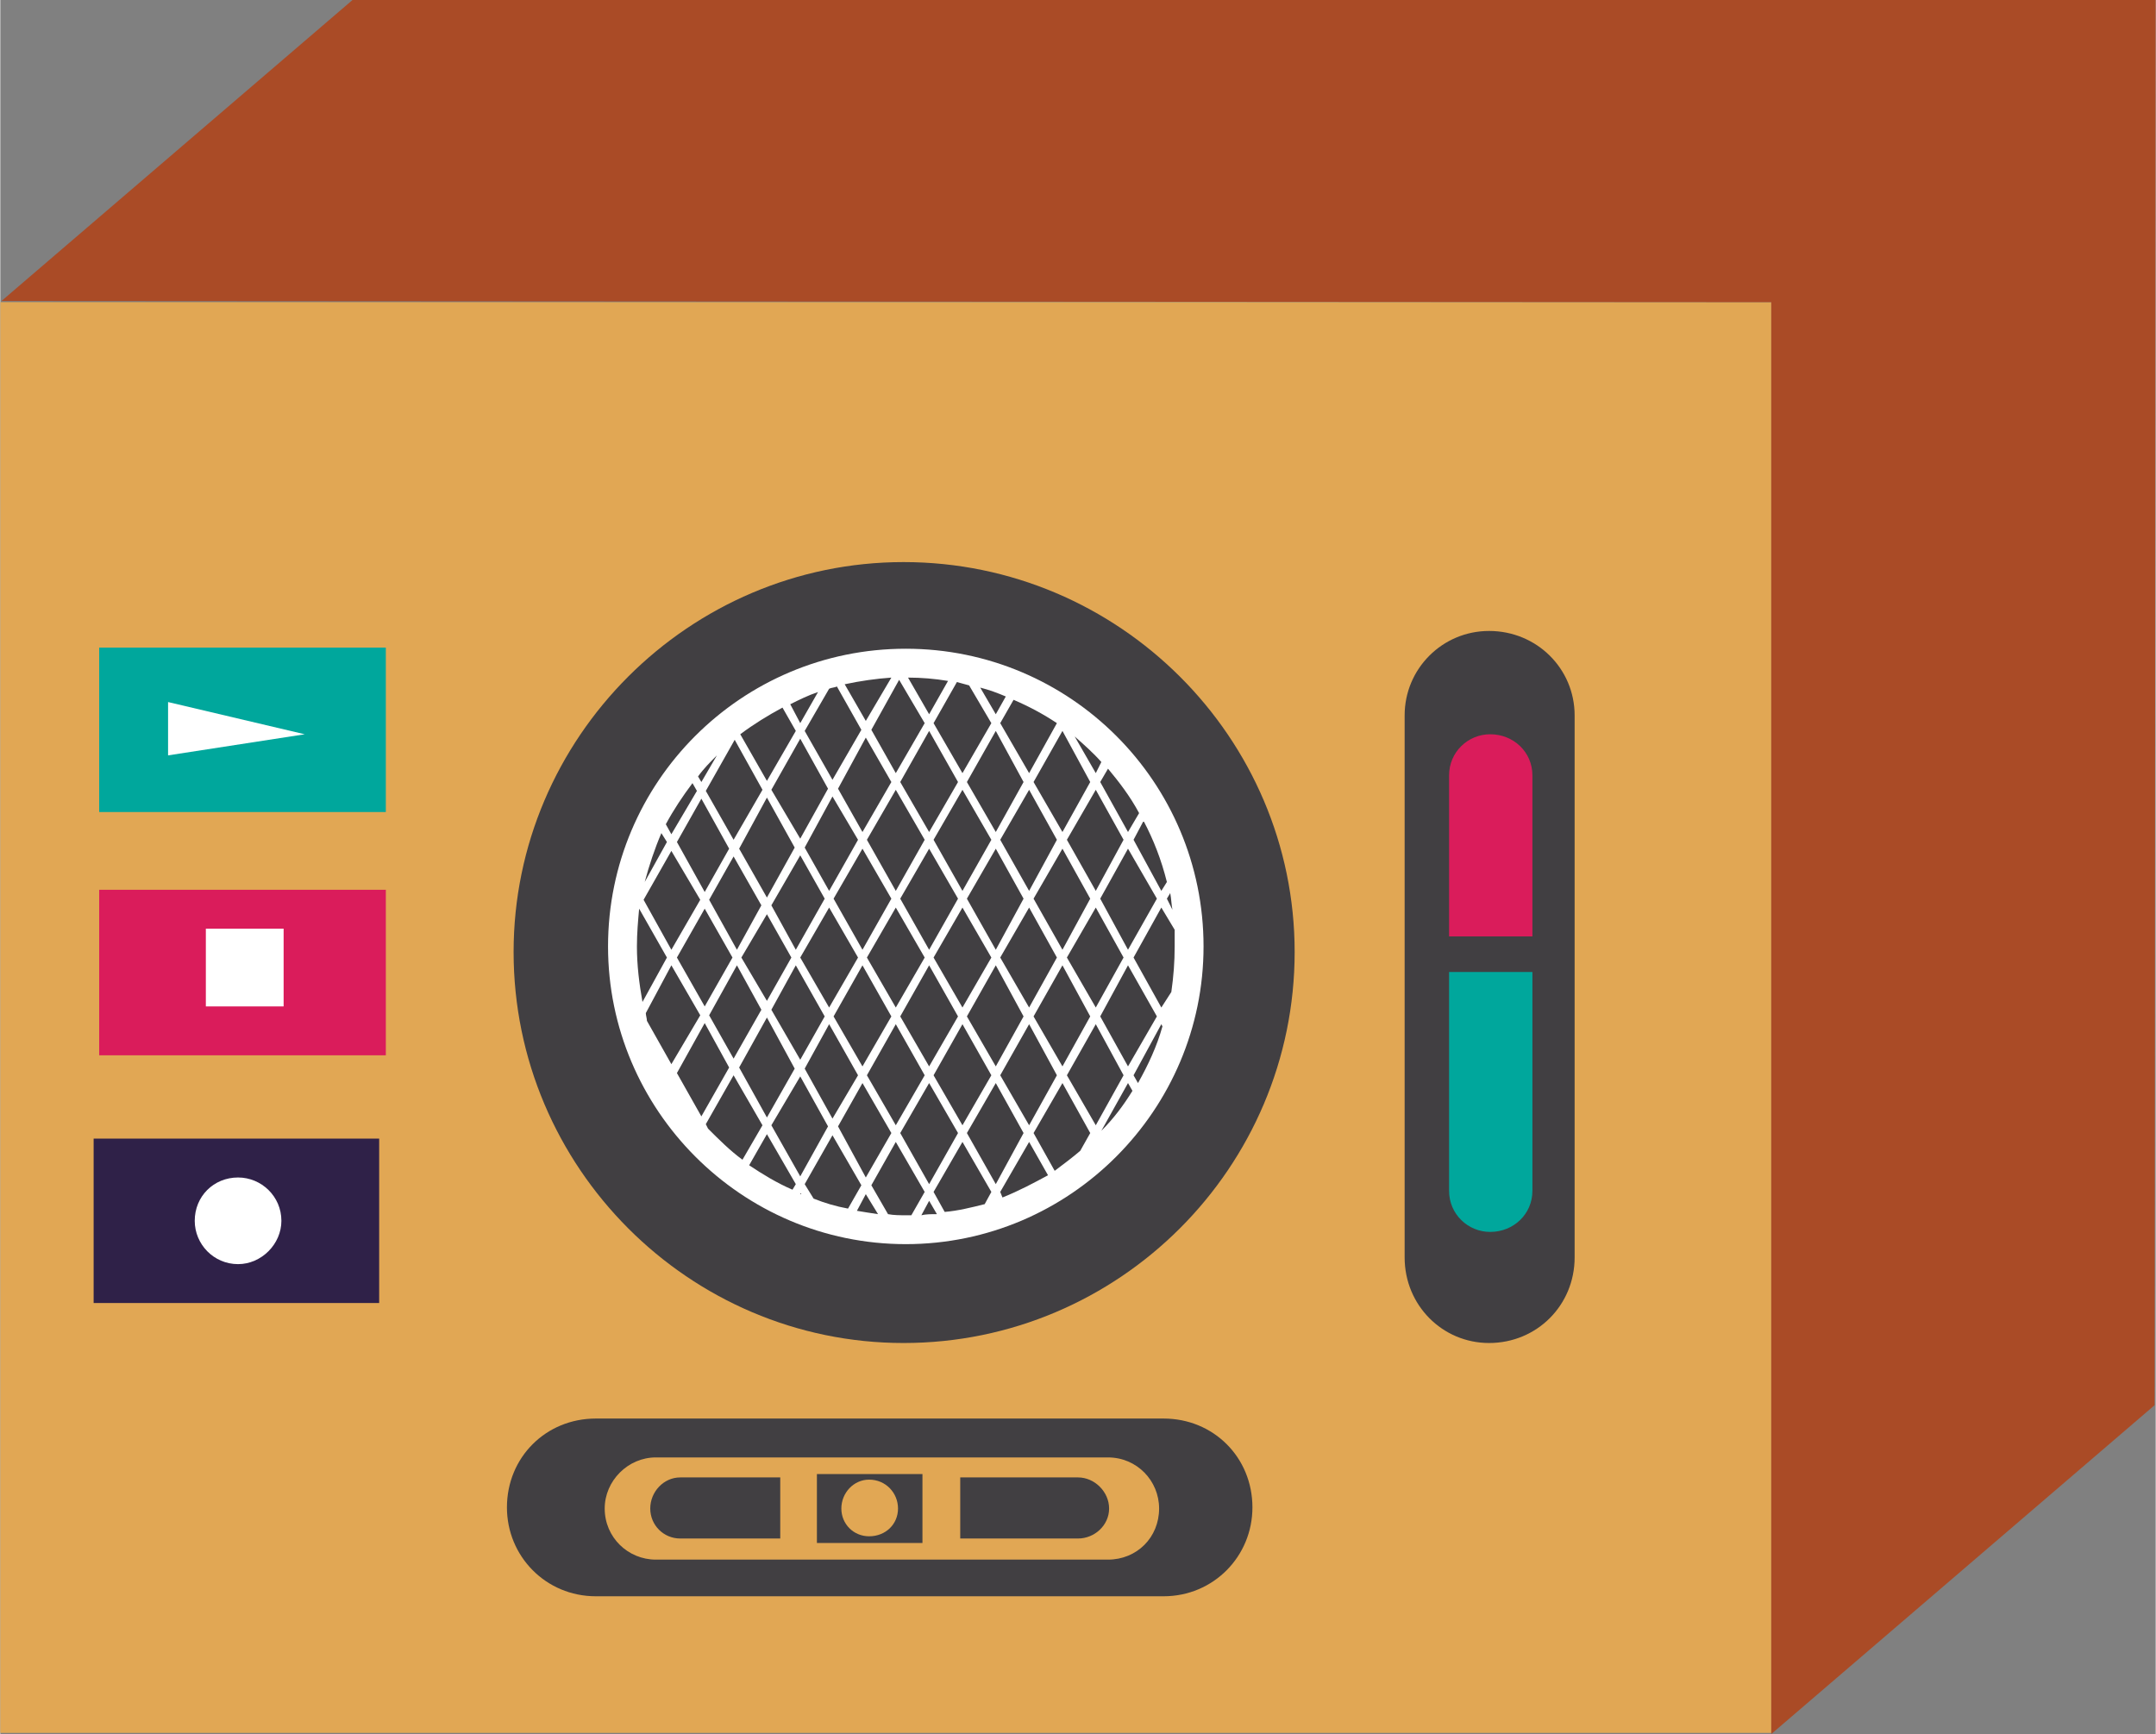 <?xml version="1.0" encoding="UTF-8"?>
<!DOCTYPE svg PUBLIC "-//W3C//DTD SVG 1.1//EN" "http://www.w3.org/Graphics/SVG/1.1/DTD/svg11.dtd">
<!-- Creator: CorelDRAW X7 -->
<svg xmlns="http://www.w3.org/2000/svg" xml:space="preserve" width="2.812in" height="2.262in" version="1.1" style="shape-rendering:geometricPrecision; text-rendering:geometricPrecision; image-rendering:optimizeQuality; fill-rule:evenodd; clip-rule:evenodd"
viewBox="0 0 1940 1561"
 xmlns:xlink="http://www.w3.org/1999/xlink">
 <rect x="0" y="0" width="1940" height="1561" fill="#808080" stroke="none"/>
 <defs>
  <style type="text/css">
   <![CDATA[
    .fil3 {fill:#00A79C;fill-rule:nonzero}
    .fil5 {fill:#2F2148;fill-rule:nonzero}
    .fil1 {fill:#413F42;fill-rule:nonzero}
    .fil6 {fill:#AA4B26;fill-rule:nonzero}
    .fil4 {fill:#DA1C5B;fill-rule:nonzero}
    .fil0 {fill:#E1A754;fill-rule:nonzero}
    .fil2 {fill:white;fill-rule:nonzero}
   ]]>
  </style>
 </defs>
 <g id="OBJECTS">

  <polygon class="fil0" points="0,272 0,1560 508,1560 1594,1560 1594,272 "/>
  <path class="fil1" d="M813 506c-193,0 -351,158 -351,351 0,194 158,352 351,352 194,0 352,-158 352,-352 0,-193 -158,-351 -352,-351z"/>
  <path class="fil2" d="M815 584c-148,0 -268,120 -268,268 0,147 120,268 268,268 148,0 268,-121 268,-268 0,-148 -120,-268 -268,-268zm205 384l0 0 25 -46 1 2c-5,18 -13,35 -22,51l-4 -7zm-205 126l0 0c-5,0 -11,0 -16,-1l-15 -26 22 -39 26 45 -12 21c-2,0 -3,0 -5,0zm-178 -78l0 0 -2 -4 25 -44 26 45 -18 31c-11,-8 -21,-18 -31,-28zm-62 -198l0 0 25 44 -22 40c-3,-17 -5,-33 -5,-50 0,-12 1,-23 2,-34zm52 -106l0 0 -23 39 -5 -9c7,-13 15,-25 24,-37l4 7zm245 -95l0 0 20 34 -26 45 -26 -45 21 -37c4,1 7,2 11,3zm185 235l0 0c0,14 -1,27 -3,41l-9 14 -25 -45 25 -45 12 20c0,5 0,10 0,15zm-423 -34l0 0 25 44 -25 44 -25 -44 25 -44zm-30 37l0 0 -25 -45 25 -44 26 44 -26 45zm149 -237l0 0 22 39 -26 45 -25 -44 22 -38c2,-1 5,-1 7,-2zm53 184l0 0 -26 -46 26 -45 26 45 -26 46zm30 -38l0 0 26 45 -26 46 -26 -46 26 -45zm-34 45l0 0 -26 46 -26 -46 26 -45 26 45zm-56 -7l0 0 -22 -39 25 -46 23 39 -26 46zm-4 7l0 0 -26 46 -22 -40 26 -45 22 39zm-30 53l0 0 -22 39 -23 -39 23 -39 22 39zm4 7l0 0 26 46 -22 39 -26 -45 22 -40zm4 -7l0 0 26 -45 26 45 -26 45 -26 -45zm56 7l0 0 26 46 -26 45 -26 -45 26 -46zm4 -7l0 0 26 -45 26 45 -26 45 -26 -45zm56 7l0 0 26 46 -26 45 -26 -45 26 -46zm4 -7l0 0 26 -45 26 45 -26 45 -26 -45zm30 -53l0 0 26 -45 25 45 -25 46 -26 -46zm26 60l0 0 25 46 -25 45 -26 -45 26 -46zm4 -7l0 0 26 -45 25 45 -25 45 -26 -45zm30 -53l0 0 26 -45 25 45 -25 46 -26 -46zm-4 -7l0 0 -26 -46 26 -45 25 45 -25 46zm-30 -53l0 0 -26 -45 26 -46 25 46 -25 45zm-4 7l0 0 -26 46 -26 -46 26 -45 26 45zm-56 -7l0 0 -26 -45 26 -46 26 46 -26 45zm-30 -53l0 0 -22 -39 25 -45 23 39 -26 45zm-4 8l0 0 -26 45 -22 -39 25 -46 23 40zm-57 6l0 0 -25 45 -26 -44 26 -46 25 45zm-30 53l0 0 -25 45 -25 -44 25 -46 25 45zm-30 52l0 0 -22 40 -25 -45 22 -39 25 44zm-29 146l0 0 -25 44 -22 -39 25 -45 22 40zm-18 -47l0 0 25 -45 22 40 -25 44 -22 -39zm52 2l0 0 25 46 -25 44 -25 -45 25 -45zm30 53l0 0 25 45 -25 45 -26 -46 26 -44zm4 -7l0 0 22 -40 26 46 -23 39 -25 -45zm52 13l0 0 26 45 -23 40 -25 -46 22 -39zm4 -7l0 0 26 -46 26 46 -26 45 -26 -45zm56 7l0 0 26 45 -26 46 -26 -46 26 -45zm4 -7l0 0 26 -46 26 46 -26 45 -26 -45zm56 7l0 0 25 45 -25 46 -26 -46 26 -45zm4 -7l0 0 26 -46 25 46 -25 45 -26 -45zm30 -53l0 0 26 -46 25 46 -25 45 -26 -45zm30 -53l0 0 26 -45 25 45 -25 45 -26 -45zm30 -53l0 0 25 -45 26 45 -26 46 -25 -46zm30 -53l0 0 9 -17c9,17 16,35 21,55l-5 8 -25 -46zm-5 -7l0 0 -25 -45 7 -12c10,12 20,25 28,40l-10 17zm-4 7l0 0 -25 46 -26 -46 26 -45 25 45zm-55 -7l0 0 -26 -45 26 -46 25 46 -25 45zm-30 -53l0 0 -26 -45 12 -21c14,6 27,13 39,21l-25 45zm-30 -53l0 0 -14 -24c8,2 16,5 23,8l-9 16zm-60 0l0 0 -19 -33c12,0 24,1 36,3l-17 30zm-57 6l0 0 -19 -33c14,-3 28,-5 42,-6l-23 39zm-59 2l0 0 -9 -17c8,-4 16,-8 25,-11l-16 28zm-4 7l0 0 -26 45 -24 -42c12,-9 25,-17 38,-24l12 21zm-30 53l0 0 -26 45 -25 -44 26 -46 25 45zm-30 53l0 0 -22 39 -25 -45 22 -39 25 45zm-56 -6l0 0 -20 36c4,-15 9,-30 15,-44l5 8zm-19 154l0 0 23 -43 26 45 -26 44 -22 -39c0,-2 -1,-5 -1,-7zm109 109l0 0 26 45 -3 5c-14,-6 -27,-14 -39,-22l16 -28zm30 53l0 0 1 1c0,0 -1,0 -1,0l0 -1zm4 -8l0 0 25 -44 26 45 -12 21c-11,-2 -21,-5 -31,-9l-8 -13zm55 9l0 0 11 18c-7,-1 -13,-2 -19,-3l8 -15zm57 6l0 0 7 12c-5,0 -10,0 -14,1l7 -13zm4 -8l0 0 26 -45 26 45 -6 11c-12,3 -24,6 -36,7l-10 -18zm60 0l0 0 26 -45 17 30c-13,7 -26,14 -41,20l-2 -5zm30 -53l0 0 26 -45 25 45 -9 16c-7,6 -15,12 -23,18l-19 -34zm56 -7l0 0 -26 -45 26 -46 25 46 -25 45zm4 -98l0 0 25 -46 26 46 -26 45 -25 -45zm60 -106l0 0 3 -5c1,5 1,10 2,15l-5 -10zm-59 -123l0 0 -5 10 -19 -33c8,7 17,15 24,23zm-346 -6l0 0 -14 24 -3 -5c5,-7 11,-13 17,-19zm346 338l0 0 24 -43 4 7c-8,13 -17,25 -28,36z"/>
  <path class="fil1" d="M1127 1357c0,-45 -35,-80 -80,-80l-511 0c-45,0 -80,35 -80,80 0,44 35,80 80,80l511 0c45,0 80,-36 80,-80zm-537 47l0 0c-25,0 -46,-20 -46,-46 0,-25 21,-46 46,-46l407 0c26,0 46,21 46,46 0,26 -20,46 -46,46l-407 0z"/>
  <path class="fil1" d="M864 1330l106 0c15,0 28,13 28,28 0,15 -13,27 -28,27l-106 0 0 -55z"/>
  <path class="fil1" d="M702 1385l-90 0c-15,0 -27,-12 -27,-27 0,-15 12,-28 27,-28l90 0 0 55z"/>
  <path class="fil1" d="M735 1389l95 0 0 -62 -95 0 0 62zm47 -6l0 0c-14,0 -25,-11 -25,-25 0,-14 11,-26 25,-26 15,0 26,12 26,26 0,14 -11,25 -26,25z"/>
  <polygon class="fil3" points="347,583 89,583 89,731 347,731 "/>
  <polygon class="fil2" points="151,680 151,632 274,661 "/>
  <polygon class="fil4" points="347,801 89,801 89,950 347,950 "/>
  <polygon class="fil2" points="255,836 185,836 185,906 255,906 "/>
  <polygon class="fil5" points="341,1025 84,1025 84,1173 341,1173 "/>
  <path class="fil2" d="M253 1099c0,-22 -18,-39 -39,-39 -22,0 -39,17 -39,39 0,21 17,39 39,39 21,0 39,-18 39,-39z"/>
  <path class="fil1" d="M1340 568c-42,0 -76,34 -76,76l0 488c0,43 34,77 76,77 43,0 77,-34 77,-77l0 -488c0,-42 -34,-76 -77,-76z"/>
  <path class="fil4" d="M1304 843l0 -145c0,-21 17,-37 37,-37 21,0 38,16 38,37l0 145 -75 0z"/>
  <path class="fil3" d="M1379 875l0 197c0,21 -17,37 -38,37 -20,0 -37,-16 -37,-37l0 -197 75 0z"/>
  <polygon class="fil6" points="317,0 1,271 1594,272 1594,1561 1939,1265 1940,0 "/>
 </g>
</svg>
